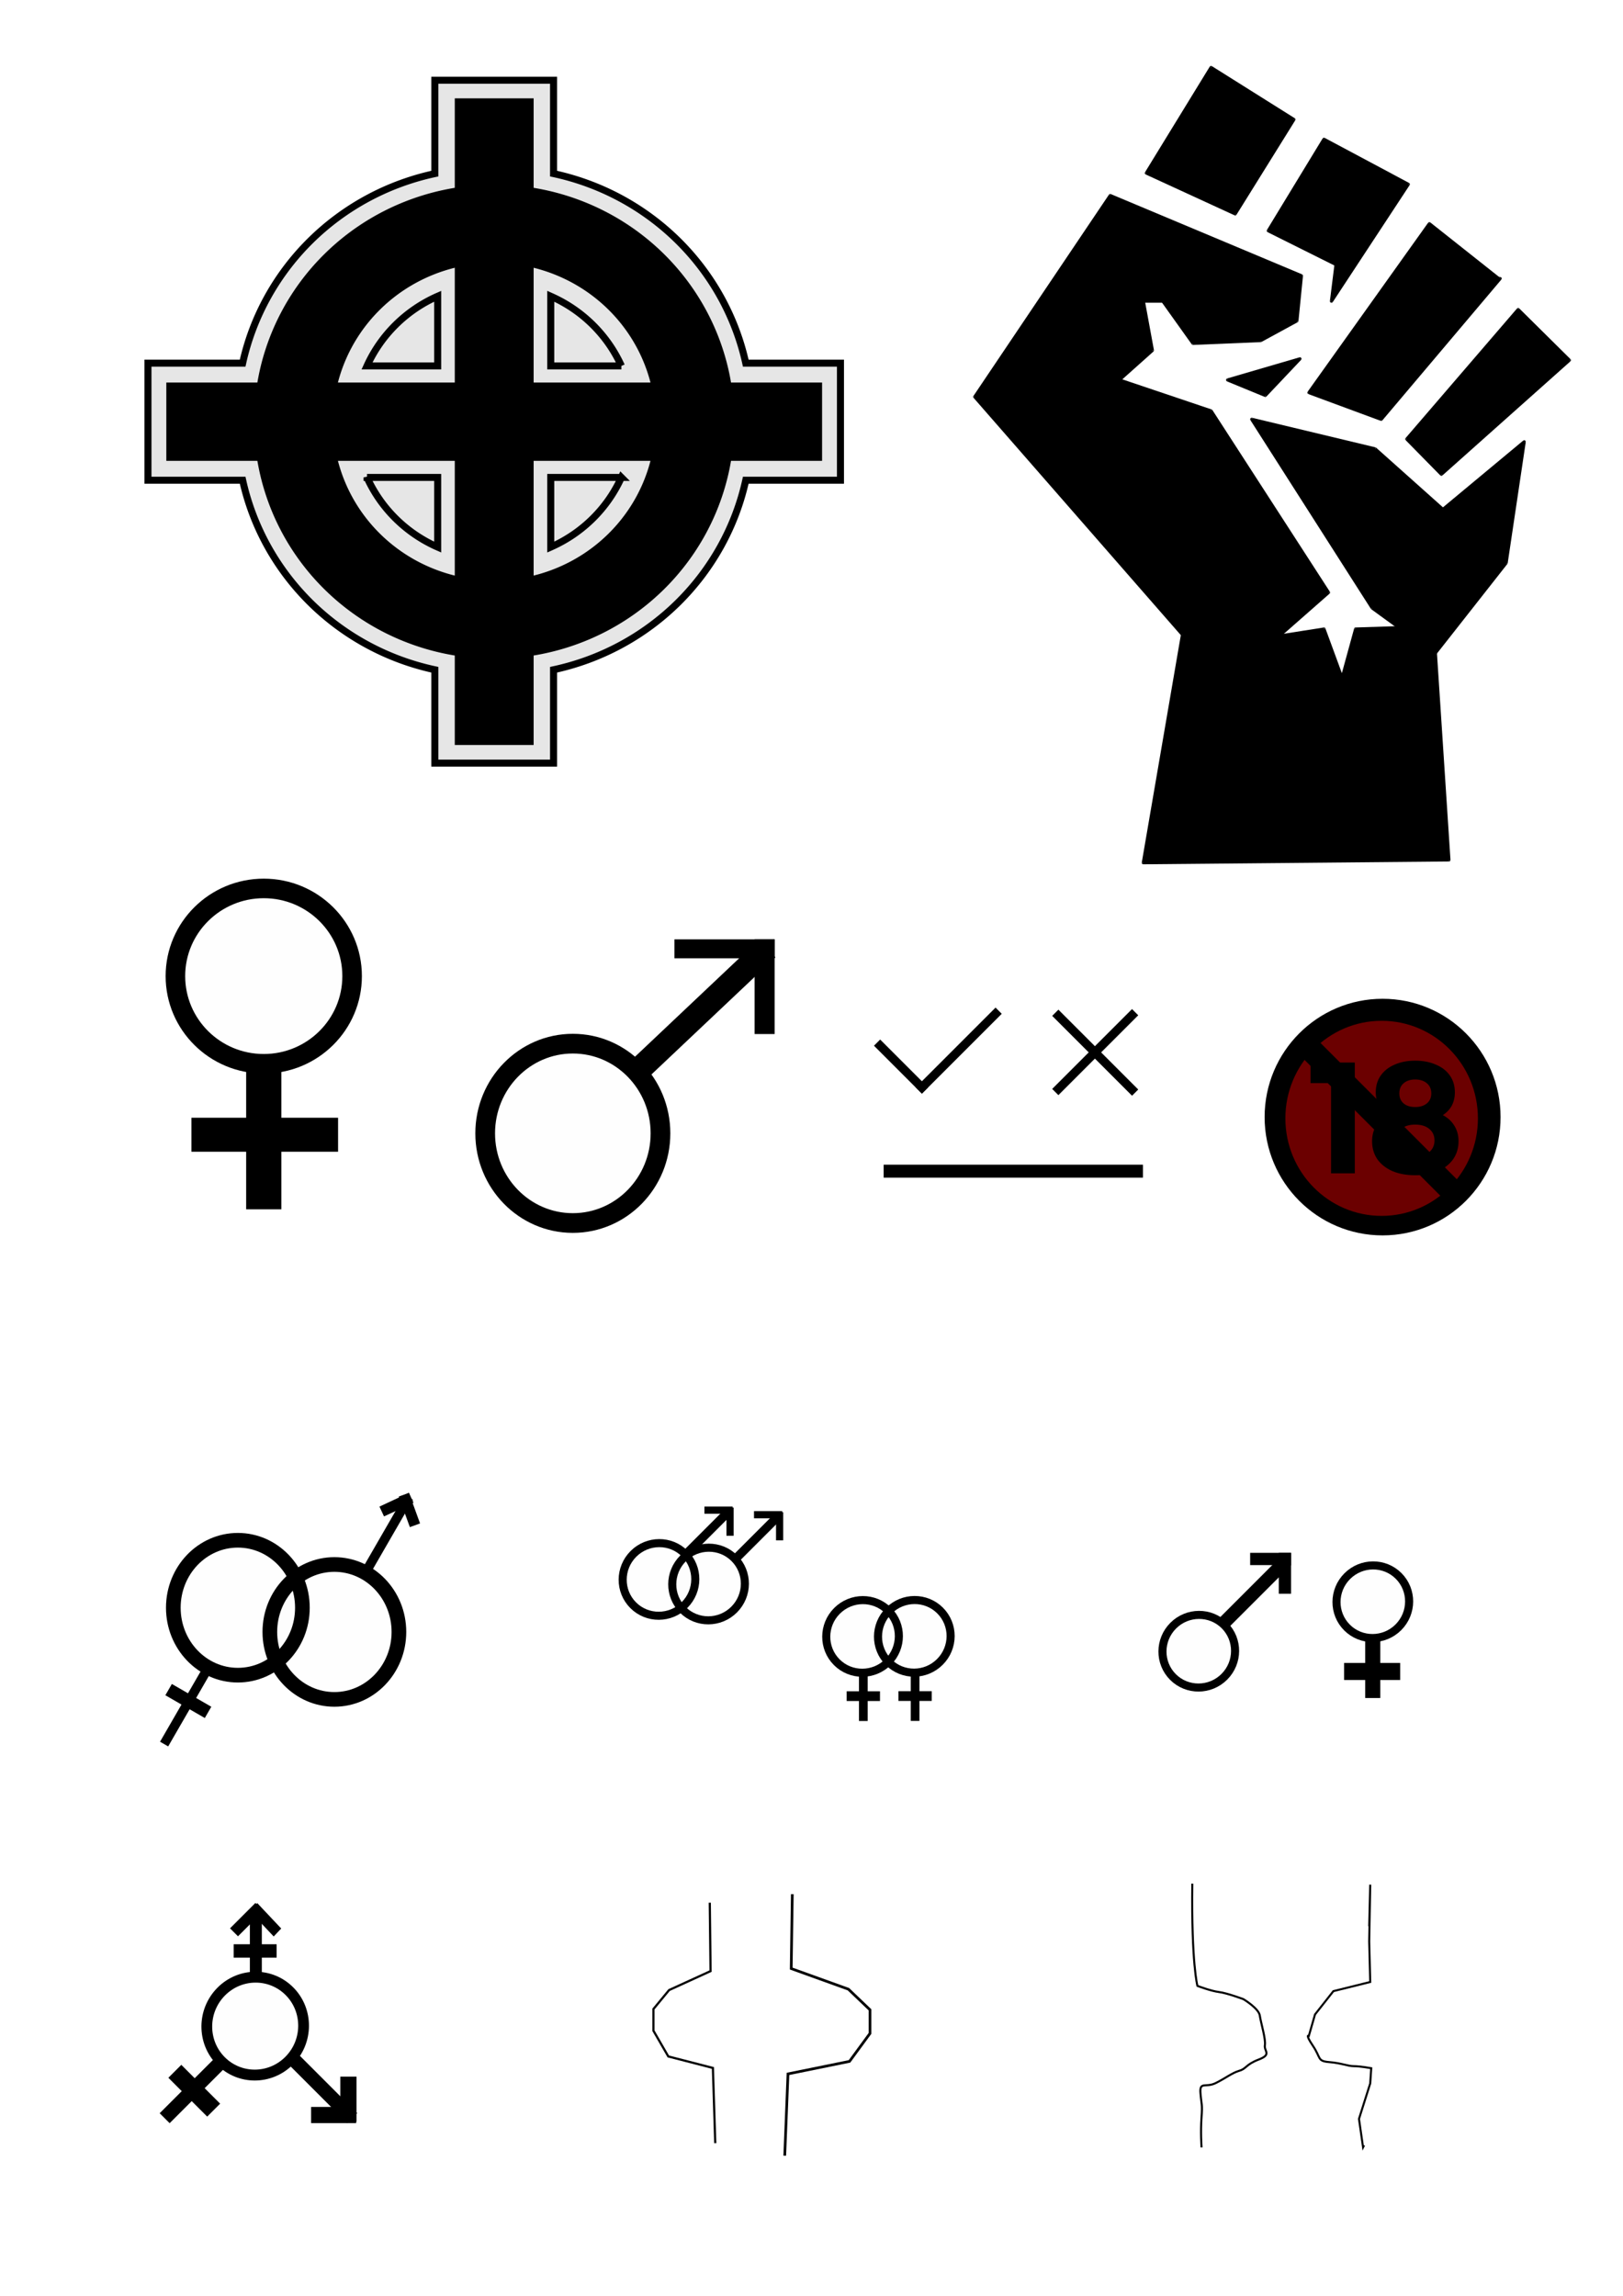 <?xml version="1.0" encoding="UTF-8" standalone="no"?>
<svg
   xmlns:dc="http://purl.org/dc/elements/1.1/"
   xmlns:cc="http://creativecommons.org/ns#"
   xmlns:rdf="http://www.w3.org/1999/02/22-rdf-syntax-ns#"
   xmlns:svg="http://www.w3.org/2000/svg"
   xmlns="http://www.w3.org/2000/svg"
   xmlns:sodipodi="http://sodipodi.sourceforge.net/DTD/sodipodi-0.dtd"
   xmlns:inkscape="http://www.inkscape.org/namespaces/inkscape"
   width="210mm"
   height="297mm"
   viewBox="0 0 210 297"
   version="1.1"
   id="svg15873"
   inkscape:version="1.0.2-2 (e86c870879, 2021-01-15)"
   sodipodi:docname="icon.svg">
  <defs
     id="defs15867" />
  <sodipodi:namedview
     id="base"
     pagecolor="#ffffff"
     bordercolor="#666666"
     borderopacity="1.0"
     inkscape:pageopacity="0.0"
     inkscape:pageshadow="2"
     inkscape:zoom="0.35"
     inkscape:cx="400"
     inkscape:cy="560"
     inkscape:document-units="mm"
     inkscape:current-layer="layer1"
     inkscape:document-rotation="0"
     showgrid="false"
     inkscape:window-width="1264"
     inkscape:window-height="967"
     inkscape:window-x="0"
     inkscape:window-y="0"
     inkscape:window-maximized="0" />
  <g
     inkscape:label="Layer 1"
     inkscape:groupmode="layer"
     id="layer1">
    <g
       fill="#ffffff"
       stroke="#000000"
       stroke-width="5"
       id="g5892"
       transform="matrix(0.143,0,0,0.142,113.693,51.858)"
       style="fill:#e6e6e6">
      <path
         d="m -401.595,-207.03 v -85.065 h 107.418 v 85.065 a 227.623,225.993 0 0 1 173.914,172.669 h 85.678 V 72.287 H -120.263 A 227.623,225.993 0 0 1 -294.177,244.956 v 85.065 H -401.595 V 244.956 A 227.623,225.993 0 0 1 -575.509,72.287 h -85.678 V -34.361 h 85.678 a 227.623,225.993 0 0 1 173.914,-172.669 z"
         id="path5886"
         style="fill:#e6e6e6;stroke-width:6.371" />
      <path
         stroke-width="71.355"
         d="m -346.607,-161.324 a 181.587,180.287 0 1 1 -2.558,0 m 1.279,-114.266 V 313.516 M -644.563,18.963 h 593.354"
         id="path5888"
         style="fill:#e6e6e6" />
      <path
         d="m -462.976,-31.822 a 126.599,125.693 0 0 1 63.939,-63.481 v 63.481 z m 230.18,0 a 126.599,125.693 0 0 0 -63.939,-63.481 v 63.481 z m 0,101.57 a 126.599,125.693 0 0 1 -63.939,63.481 V 69.748 Z m -230.18,0 a 126.599,125.693 0 0 0 63.939,63.481 V 69.748 Z"
         id="path5890"
         style="fill:#e6e6e6;stroke-width:6.371" />
    </g>
    <g
       id="g3982-6"
       style="visibility:visible;fill:#000000;fill-opacity:1;stroke:none;stroke-width:204.737;stroke-opacity:1"
       transform="matrix(0.004,0,0,0.004,122.144,7.026)">
      <desc
         id="desc3704-4">Group</desc>
      <g
         id="g3734-9"
         style="fill:#000000;fill-opacity:1;stroke:none;stroke-width:204.737;stroke-opacity:1">
        <desc
           id="desc3706-5">Drawing</desc>
        <g
           id="g3732-4"
           style="fill:#000000;fill-opacity:1;stroke:none;stroke-width:204.737;stroke-opacity:1">
          <g
             style="fill:#000000;fill-opacity:1;stroke:none;stroke-width:204.737;stroke-opacity:1"
             id="g3710-8">
            <path
               d="M 8639,426 6546,3840 9419,5161 11318,2109 Z"
               id="path3708-3"
               style="fill:#000000;fill-opacity:1;stroke:none;stroke-width:204.737;stroke-opacity:1" />
          </g>
          <g
             style="fill:#000000;fill-opacity:1;stroke:none;stroke-width:204.737;stroke-opacity:1"
             id="g3728-9">
            <path
               d="m 8682,453 -2093,3414 -43,-27 -43,-27 2093,-3414 43,27 z"
               id="path3712-2"
               style="fill:#000000;fill-opacity:1;stroke:none;stroke-width:204.737;stroke-opacity:1" />
            <path
               d="m 6546,3840 -21,46 -8,-4 -7,-6 -6,-7 -4,-7 -3,-9 -2,-8 v -9 l 2,-9 3,-8 3,-6 z"
               id="path3714-4"
               style="fill:#000000;fill-opacity:1;stroke:none;stroke-width:204.737;stroke-opacity:1" />
            <path
               d="m 6567,3794 2873,1321 -21,46 -21,46 -2873,-1321 21,-46 z"
               id="path3716-1"
               style="fill:#000000;fill-opacity:1;stroke:none;stroke-width:204.737;stroke-opacity:1" />
            <path
               d="m 9419,5161 43,27 -5,7 -7,6 -7,5 -8,3 -9,2 -9,1 -9,-1 -8,-3 -2,-1 z"
               id="path3718-2"
               style="fill:#000000;fill-opacity:1;stroke:none;stroke-width:204.737;stroke-opacity:1" />
            <path
               d="m 9376,5134 1899,-3052 43,27 43,27 -1899,3052 -43,-27 z"
               id="path3720-7"
               style="fill:#000000;fill-opacity:1;stroke:none;stroke-width:204.737;stroke-opacity:1" />
            <path
               d="m 11318,2109 27,-43 7,5 6,7 5,7 4,8 2,9 v 9 l -1,9 -3,8 -4,8 z"
               id="path3722-6"
               style="fill:#000000;fill-opacity:1;stroke:none;stroke-width:204.737;stroke-opacity:1" />
            <path
               d="M 11291,2152 8612,469 l 27,-43 27,-43 2679,1683 -27,43 z"
               id="path3724-7"
               style="fill:#000000;fill-opacity:1;stroke:none;stroke-width:204.737;stroke-opacity:1" />
            <path
               d="m 8639,426 -43,-27 5,-7 6,-6 8,-5 8,-3 8,-2 9,-1 9,1 9,3 8,4 v 0 z"
               id="path3726-0"
               style="fill:#000000;fill-opacity:1;stroke:none;stroke-width:204.737;stroke-opacity:1" />
          </g>
          <g
             id="g3730-4"
             style="fill:#000000;fill-opacity:1;stroke:none;stroke-width:204.737;stroke-opacity:1" />
        </g>
      </g>
      <g
         id="g3768-4"
         style="fill:#000000;fill-opacity:1;stroke:none;stroke-width:204.737;stroke-opacity:1">
        <desc
           id="desc3736-7">Drawing</desc>
        <g
           id="g3766-9"
           style="fill:#000000;fill-opacity:1;stroke:none;stroke-width:204.737;stroke-opacity:1">
          <g
             style="fill:#000000;fill-opacity:1;stroke:none;stroke-width:204.737;stroke-opacity:1"
             id="g3740-8">
            <path
               d="m 12291,2748 -1800,2958 2191,1093 -148,1184 2484,-3779 z"
               id="path3738-4"
               style="fill:#000000;fill-opacity:1;stroke:none;stroke-width:204.737;stroke-opacity:1" />
          </g>
          <g
             style="fill:#000000;fill-opacity:1;stroke:none;stroke-width:204.737;stroke-opacity:1"
             id="g3762-5">
            <path
               d="m 12335,2775 -1800,2958 -44,-27 -44,-27 1800,-2958 44,27 z"
               id="path3742-9"
               style="fill:#000000;fill-opacity:1;stroke:none;stroke-width:204.737;stroke-opacity:1" />
            <path
               d="m 10491,5706 -23,46 -7,-5 -7,-6 -6,-7 -4,-8 -3,-8 -1,-9 v -9 l 2,-8 3,-9 2,-4 z"
               id="path3744-8"
               style="fill:#000000;fill-opacity:1;stroke:none;stroke-width:204.737;stroke-opacity:1" />
            <path
               d="m 10514,5660 2191,1093 -23,46 -23,46 -2191,-1093 23,-46 z"
               id="path3746-9"
               style="fill:#000000;fill-opacity:1;stroke:none;stroke-width:204.737;stroke-opacity:1" />
            <path
               d="m 12682,6799 23,-46 7,5 7,6 6,7 4,8 3,8 1,9 v 9 0 z"
               id="path3748-5"
               style="fill:#000000;fill-opacity:1;stroke:none;stroke-width:204.737;stroke-opacity:1" />
            <path
               d="m 12733,6805 -148,1184 -51,-6 -51,-6 148,-1184 51,6 z"
               id="path3750-2"
               style="fill:#000000;fill-opacity:1;stroke:none;stroke-width:204.737;stroke-opacity:1" />
            <path
               d="m 12534,7983 43,28 -6,7 -7,6 -7,5 -8,3 -9,2 h -9 l -9,-1 -8,-3 -8,-4 -7,-6 -6,-7 -5,-7 -3,-8 -2,-9 v -9 -3 z"
               id="path3752-7"
               style="fill:#000000;fill-opacity:1;stroke:none;stroke-width:204.737;stroke-opacity:1" />
            <path
               d="m 12491,7955 2484,-3779 43,28 43,28 -2484,3779 -43,-28 z"
               id="path3754-7"
               style="fill:#000000;fill-opacity:1;stroke:none;stroke-width:204.737;stroke-opacity:1" />
            <path
               d="m 15018,4204 24,-45 7,5 7,6 5,7 4,8 3,8 1,9 -1,9 -2,9 -3,8 -2,4 z"
               id="path3756-6"
               style="fill:#000000;fill-opacity:1;stroke:none;stroke-width:204.737;stroke-opacity:1" />
            <path
               d="m 14994,4249 -2727,-1456 24,-45 24,-45 2727,1456 -24,45 z"
               id="path3758-2"
               style="fill:#000000;fill-opacity:1;stroke:none;stroke-width:204.737;stroke-opacity:1" />
            <path
               d="m 12291,2748 -44,-27 6,-7 6,-6 8,-5 8,-3 8,-2 9,-1 9,1 9,2 5,3 z"
               id="path3760-6"
               style="fill:#000000;fill-opacity:1;stroke:none;stroke-width:204.737;stroke-opacity:1" />
          </g>
          <g
             id="g3764-0"
             style="fill:#000000;fill-opacity:1;stroke:none;stroke-width:204.737;stroke-opacity:1" />
        </g>
      </g>
      <g
         id="g3802-6"
         style="fill:#000000;fill-opacity:1;stroke:none;stroke-width:204.737;stroke-opacity:1">
        <desc
           id="desc3770-2">Drawing</desc>
        <g
           id="g3800-2"
           style="fill:#000000;fill-opacity:1;stroke:none;stroke-width:204.737;stroke-opacity:1">
          <g
             style="fill:#000000;fill-opacity:1;stroke:none;stroke-width:204.737;stroke-opacity:1"
             id="g3774-6">
            <path
               d="m 15701,5479 -3896,5462 2337,864 3847,-4552 h -49 z"
               id="path3772-0"
               style="fill:#000000;fill-opacity:1;stroke:none;stroke-width:204.737;stroke-opacity:1" />
          </g>
          <g
             style="fill:#000000;fill-opacity:1;stroke:none;stroke-width:204.737;stroke-opacity:1"
             id="g3796-1">
            <path
               d="m 15743,5509 -3896,5462 -42,-30 -42,-30 3896,-5462 42,30 z"
               id="path3776-6"
               style="fill:#000000;fill-opacity:1;stroke:none;stroke-width:204.737;stroke-opacity:1" />
            <path
               d="m 11805,10941 -18,48 -8,-4 -7,-5 -6,-6 -5,-8 -4,-8 -2,-8 -1,-9 1,-9 2,-9 4,-8 2,-4 z"
               id="path3778-3"
               style="fill:#000000;fill-opacity:1;stroke:none;stroke-width:204.737;stroke-opacity:1" />
            <path
               d="m 11823,10893 2337,864 -18,48 -18,48 -2337,-864 18,-48 z"
               id="path3780-9"
               style="fill:#000000;fill-opacity:1;stroke:none;stroke-width:204.737;stroke-opacity:1" />
            <path
               d="m 14142,11805 39,33 -6,6 -8,5 -8,4 -8,2 -9,1 -9,-1 -9,-2 v 0 z"
               id="path3782-3"
               style="fill:#000000;fill-opacity:1;stroke:none;stroke-width:204.737;stroke-opacity:1" />
            <path
               d="m 14103,11772 3847,-4552 39,33 39,33 -3847,4552 -39,-33 z"
               id="path3784-8"
               style="fill:#000000;fill-opacity:1;stroke:none;stroke-width:204.737;stroke-opacity:1" />
            <path
               d="m 17989,7253 v -51 l 9,1 8,2 8,4 8,5 6,6 5,7 4,9 2,8 1,9 -1,9 -2,8 -4,8 -5,8 v 0 z"
               id="path3786-6"
               style="fill:#000000;fill-opacity:1;stroke:none;stroke-width:204.737;stroke-opacity:1" />
            <path
               d="m 17989,7304 h -49 v -51 -51 h 49 v 51 z"
               id="path3788-1"
               style="fill:#000000;fill-opacity:1;stroke:none;stroke-width:204.737;stroke-opacity:1" />
            <path
               d="m 17940,7253 v 51 l -9,-1 -8,-2 -8,-4 -7,-4 z"
               id="path3790-7"
               style="fill:#000000;fill-opacity:1;stroke:none;stroke-width:204.737;stroke-opacity:1" />
            <path
               d="m 17908,7293 -2239,-1774 32,-40 32,-40 2239,1774 -32,40 z"
               id="path3792-5"
               style="fill:#000000;fill-opacity:1;stroke:none;stroke-width:204.737;stroke-opacity:1" />
            <path
               d="m 15701,5479 -42,-30 6,-6 7,-6 8,-4 8,-3 9,-2 h 9 l 9,2 8,3 8,4 2,2 z"
               id="path3794-3"
               style="fill:#000000;fill-opacity:1;stroke:none;stroke-width:204.737;stroke-opacity:1" />
          </g>
          <g
             id="g3798-0"
             style="fill:#000000;fill-opacity:1;stroke:none;stroke-width:204.737;stroke-opacity:1" />
        </g>
      </g>
      <g
         id="g3832-8"
         style="fill:#000000;fill-opacity:1;stroke:none;stroke-width:204.737;stroke-opacity:1">
        <desc
           id="desc3804-0">Drawing</desc>
        <g
           id="g3830-9"
           style="fill:#000000;fill-opacity:1;stroke:none;stroke-width:204.737;stroke-opacity:1">
          <g
             style="fill:#000000;fill-opacity:1;stroke:none;stroke-width:204.737;stroke-opacity:1"
             id="g3808-9">
            <path
               d="m 18573,8255 -3603,4189 1119,1138 4139,-3689 z"
               id="path3806-8"
               style="fill:#000000;fill-opacity:1;stroke:none;stroke-width:204.737;stroke-opacity:1" />
          </g>
          <g
             style="fill:#000000;fill-opacity:1;stroke:none;stroke-width:204.737;stroke-opacity:1"
             id="g3826-5">
            <path
               d="m 18612,8288 -3603,4189 -39,-33 -39,-33 3603,-4189 39,33 z"
               id="path3810-2"
               style="fill:#000000;fill-opacity:1;stroke:none;stroke-width:204.737;stroke-opacity:1" />
            <path
               d="m 14970,12444 -36,36 -6,-7 -4,-8 -3,-8 -2,-9 v -9 l 2,-9 3,-8 4,-8 3,-3 z"
               id="path3812-1"
               style="fill:#000000;fill-opacity:1;stroke:none;stroke-width:204.737;stroke-opacity:1" />
            <path
               d="m 15006,12408 1119,1138 -36,36 -36,36 -1119,-1138 36,-36 z"
               id="path3814-2"
               style="fill:#000000;fill-opacity:1;stroke:none;stroke-width:204.737;stroke-opacity:1" />
            <path
               d="m 16089,13582 34,38 -7,5 -8,4 -9,3 -8,1 -9,-1 -9,-2 -8,-3 -8,-5 -4,-4 z"
               id="path3816-4"
               style="fill:#000000;fill-opacity:1;stroke:none;stroke-width:204.737;stroke-opacity:1" />
            <path
               d="m 16055,13544 4139,-3689 34,38 34,38 -4139,3689 -34,-38 z"
               id="path3818-9"
               style="fill:#000000;fill-opacity:1;stroke:none;stroke-width:204.737;stroke-opacity:1" />
            <path
               d="m 20228,9893 36,-36 6,7 4,7 3,9 2,8 v 9 l -2,9 -3,8 -4,8 -6,7 -2,2 z"
               id="path3820-2"
               style="fill:#000000;fill-opacity:1;stroke:none;stroke-width:204.737;stroke-opacity:1" />
            <path
               d="m 20192,9929 -1655,-1638 36,-36 36,-36 1655,1638 -36,36 z"
               id="path3822-7"
               style="fill:#000000;fill-opacity:1;stroke:none;stroke-width:204.737;stroke-opacity:1" />
            <path
               d="m 18573,8255 -39,-33 7,-6 7,-5 8,-4 9,-2 9,-1 8,1 9,2 8,4 7,5 3,3 z"
               id="path3824-7"
               style="fill:#000000;fill-opacity:1;stroke:none;stroke-width:204.737;stroke-opacity:1" />
          </g>
          <g
             id="g3828-3"
             style="fill:#000000;fill-opacity:1;stroke:none;stroke-width:204.737;stroke-opacity:1" />
        </g>
      </g>
      <g
         id="g3954-1"
         style="fill:#000000;fill-opacity:1;stroke:none;stroke-width:204.737;stroke-opacity:1">
        <desc
           id="desc3834-0">Drawing</desc>
        <g
           id="g3952-7"
           style="fill:#000000;fill-opacity:1;stroke:none;stroke-width:204.737;stroke-opacity:1">
          <g
             style="fill:#000000;fill-opacity:1;stroke:none;stroke-width:204.737;stroke-opacity:1"
             id="g3838-0">
            <path
               d="m 5377,4568 -4382,6509 6720,7693 -1267,7375 9884,-91 -438,-6692 2290,-2913 584,-3916 -2629,2186 -2192,-1957 -3992,-957 3896,6101 876,637 -1412,45 -438,1594 -586,-1594 -1460,229 1606,-1411 L 8639,11533 5669,10532 6741,9575 6448,7983 h 633 l 974,1365 2191,-91 1169,-637 146,-1458 z"
               id="path3836-0"
               style="fill:#000000;fill-opacity:1;stroke:none;stroke-width:204.737;stroke-opacity:1" />
          </g>
          <g
             style="fill:#000000;fill-opacity:1;stroke:none;stroke-width:204.737;stroke-opacity:1"
             id="g3948-7">
            <path
               d="m 5419,4596 -4382,6509 -42,-28 -42,-28 4382,-6509 42,28 z"
               id="path3840-0"
               style="fill:#000000;fill-opacity:1;stroke:none;stroke-width:204.737;stroke-opacity:1" />
            <path
               d="m 995,11077 -38,34 -6,-8 -4,-8 -2,-8 -1,-9 1,-9 2,-8 3,-9 3,-3 z"
               id="path3842-2"
               style="fill:#000000;fill-opacity:1;stroke:none;stroke-width:204.737;stroke-opacity:1" />
            <path
               d="m 1033,11043 6720,7693 -38,34 -38,34 -6720,-7693 38,-34 z"
               id="path3844-5"
               style="fill:#000000;fill-opacity:1;stroke:none;stroke-width:204.737;stroke-opacity:1" />
            <path
               d="m 7715,18770 38,-34 6,8 4,8 2,8 1,9 -1,9 v 1 z"
               id="path3846-5"
               style="fill:#000000;fill-opacity:1;stroke:none;stroke-width:204.737;stroke-opacity:1" />
            <path
               d="m 7765,18779 -1267,7375 -50,-9 -50,-9 1267,-7375 50,9 z"
               id="path3848-0"
               style="fill:#000000;fill-opacity:1;stroke:none;stroke-width:204.737;stroke-opacity:1" />
            <path
               d="m 6448,26145 v 51 l -8,-1 -9,-2 -8,-4 -7,-5 -7,-6 -5,-7 -4,-8 -2,-9 -1,-9 1,-8 v -1 z"
               id="path3850-5"
               style="fill:#000000;fill-opacity:1;stroke:none;stroke-width:204.737;stroke-opacity:1" />
            <path
               d="m 6448,26094 9884,-91 v 51 51 l -9884,91 v -51 z"
               id="path3852-9"
               style="fill:#000000;fill-opacity:1;stroke:none;stroke-width:204.737;stroke-opacity:1" />
            <path
               d="m 16332,26054 51,-3 v 9 l -2,8 -3,9 -5,7 -6,7 -7,5 -7,5 -9,3 -9,1 h -3 z"
               id="path3854-9"
               style="fill:#000000;fill-opacity:1;stroke:none;stroke-width:204.737;stroke-opacity:1" />
            <path
               d="m 16281,26057 -438,-6692 51,-3 51,-3 438,6692 -51,3 z"
               id="path3856-6"
               style="fill:#000000;fill-opacity:1;stroke:none;stroke-width:204.737;stroke-opacity:1" />
            <path
               d="m 15894,19362 -51,3 v -9 l 2,-8 3,-9 5,-7 1,-2 z"
               id="path3858-0"
               style="fill:#000000;fill-opacity:1;stroke:none;stroke-width:204.737;stroke-opacity:1" />
            <path
               d="m 15854,19330 2290,-2913 40,32 40,32 -2290,2913 -40,-32 z"
               id="path3860-2"
               style="fill:#000000;fill-opacity:1;stroke:none;stroke-width:204.737;stroke-opacity:1" />
            <path
               d="m 18184,16449 50,8 -2,8 -3,8 -5,8 z"
               id="path3862-4"
               style="fill:#000000;fill-opacity:1;stroke:none;stroke-width:204.737;stroke-opacity:1" />
            <path
               d="m 18134,16441 584,-3916 50,8 50,8 -584,3916 -50,-8 z"
               id="path3864-0"
               style="fill:#000000;fill-opacity:1;stroke:none;stroke-width:204.737;stroke-opacity:1" />
            <path
               d="m 18768,12533 -33,-39 8,-5 8,-4 8,-2 9,-1 9,1 9,2 8,4 7,5 6,6 5,8 4,8 2,8 1,9 -1,8 z"
               id="path3866-8"
               style="fill:#000000;fill-opacity:1;stroke:none;stroke-width:204.737;stroke-opacity:1" />
            <path
               d="m 18801,12572 -2629,2186 -33,-39 -33,-39 2629,-2186 33,39 z"
               id="path3868-7"
               style="fill:#000000;fill-opacity:1;stroke:none;stroke-width:204.737;stroke-opacity:1" />
            <path
               d="m 16139,14719 33,39 -8,5 -8,4 -8,2 -9,1 -9,-1 -9,-2 -8,-4 -7,-5 -1,-1 z"
               id="path3870-5"
               style="fill:#000000;fill-opacity:1;stroke:none;stroke-width:204.737;stroke-opacity:1" />
            <path
               d="m 16105,14757 -2192,-1957 34,-38 34,-38 2192,1957 -34,38 z"
               id="path3872-2"
               style="fill:#000000;fill-opacity:1;stroke:none;stroke-width:204.737;stroke-opacity:1" />
            <path
               d="m 13947,12762 12,-50 8,3 8,4 6,5 z"
               id="path3874-1"
               style="fill:#000000;fill-opacity:1;stroke:none;stroke-width:204.737;stroke-opacity:1" />
            <path
               d="m 13935,12812 -3992,-957 12,-50 12,-50 3992,957 -12,50 z"
               id="path3876-6"
               style="fill:#000000;fill-opacity:1;stroke:none;stroke-width:204.737;stroke-opacity:1" />
            <path
               d="m 9955,11805 -43,27 -4,-7 -3,-9 -1,-9 v -9 l 2,-8 4,-9 5,-7 6,-7 7,-5 7,-4 9,-3 9,-1 h 9 l 5,1 z"
               id="path3878-5"
               style="fill:#000000;fill-opacity:1;stroke:none;stroke-width:204.737;stroke-opacity:1" />
            <path
               d="m 9998,11778 3896,6101 -43,27 -43,27 -3896,-6101 43,-27 z"
               id="path3880-7"
               style="fill:#000000;fill-opacity:1;stroke:none;stroke-width:204.737;stroke-opacity:1" />
            <path
               d="m 13851,17906 -30,41 -7,-6 -5,-6 -1,-2 z"
               id="path3882-7"
               style="fill:#000000;fill-opacity:1;stroke:none;stroke-width:204.737;stroke-opacity:1" />
            <path
               d="m 13881,17865 876,637 -30,41 -30,41 -876,-637 30,-41 z"
               id="path3884-4"
               style="fill:#000000;fill-opacity:1;stroke:none;stroke-width:204.737;stroke-opacity:1" />
            <path
               d="m 14727,18543 30,-41 7,6 5,6 5,8 2,9 2,8 v 9 l -2,9 -3,8 -5,8 -6,7 -6,5 -8,5 -9,2 -8,2 h -2 z"
               id="path3886-5"
               style="fill:#000000;fill-opacity:1;stroke:none;stroke-width:204.737;stroke-opacity:1" />
            <path
               d="m 14729,18594 -1412,45 -2,-51 -2,-51 1412,-45 2,51 z"
               id="path3888-5"
               style="fill:#000000;fill-opacity:1;stroke:none;stroke-width:204.737;stroke-opacity:1" />
            <path
               d="m 13315,18588 -49,-14 3,-8 4,-8 6,-6 7,-6 8,-4 8,-3 9,-2 h 2 z"
               id="path3890-7"
               style="fill:#000000;fill-opacity:1;stroke:none;stroke-width:204.737;stroke-opacity:1" />
            <path
               d="m 13364,18602 -438,1594 -49,-14 -49,-14 438,-1594 49,14 z"
               id="path3892-0"
               style="fill:#000000;fill-opacity:1;stroke:none;stroke-width:204.737;stroke-opacity:1" />
            <path
               d="m 12877,20182 49,14 -3,8 -4,8 -6,6 -7,6 -8,4 -8,3 -9,2 h -9 l -9,-2 -8,-3 -8,-4 -6,-6 -6,-7 -4,-8 -2,-3 z"
               id="path3894-2"
               style="fill:#000000;fill-opacity:1;stroke:none;stroke-width:204.737;stroke-opacity:1" />
            <path
               d="m 12829,20200 -586,-1594 48,-18 48,-18 586,1594 -48,18 z"
               id="path3896-7"
               style="fill:#000000;fill-opacity:1;stroke:none;stroke-width:204.737;stroke-opacity:1" />
            <path
               d="m 12291,18588 -8,-50 9,-1 9,1 8,2 8,4 8,6 6,6 5,7 3,7 z"
               id="path3898-8"
               style="fill:#000000;fill-opacity:1;stroke:none;stroke-width:204.737;stroke-opacity:1" />
            <path
               d="m 12299,18638 -1460,229 -8,-50 -8,-50 1460,-229 8,50 z"
               id="path3900-7"
               style="fill:#000000;fill-opacity:1;stroke:none;stroke-width:204.737;stroke-opacity:1" />
            <path
               d="m 10831,18817 8,50 -9,1 -9,-1 -8,-2 -8,-4 -8,-6 -6,-6 -5,-7 -3,-8 -2,-9 -1,-9 1,-9 2,-8 4,-8 6,-8 4,-4 z"
               id="path3902-9"
               style="fill:#000000;fill-opacity:1;stroke:none;stroke-width:204.737;stroke-opacity:1" />
            <path
               d="m 10797,18779 1606,-1411 34,38 34,38 -1606,1411 -34,-38 z"
               id="path3904-6"
               style="fill:#000000;fill-opacity:1;stroke:none;stroke-width:204.737;stroke-opacity:1" />
            <path
               d="m 12437,17406 43,-28 4,8 3,9 1,8 v 9 l -2,9 -4,8 -4,8 -6,6 -1,1 z"
               id="path3906-1"
               style="fill:#000000;fill-opacity:1;stroke:none;stroke-width:204.737;stroke-opacity:1" />
            <path
               d="m 12394,17434 -3798,-5873 43,-28 43,-28 3798,5873 -43,28 z"
               id="path3908-5"
               style="fill:#000000;fill-opacity:1;stroke:none;stroke-width:204.737;stroke-opacity:1" />
            <path
               d="m 8639,11533 16,-48 8,3 8,5 6,6 5,6 z"
               id="path3910-0"
               style="fill:#000000;fill-opacity:1;stroke:none;stroke-width:204.737;stroke-opacity:1" />
            <path
               d="m 8623,11581 -2970,-1001 16,-48 16,-48 2970,1001 -16,48 z"
               id="path3912-7"
               style="fill:#000000;fill-opacity:1;stroke:none;stroke-width:204.737;stroke-opacity:1" />
            <path
               d="m 5669,10532 -16,48 -8,-3 -8,-5 -6,-6 -6,-7 -3,-8 -3,-9 -1,-9 1,-9 2,-8 3,-8 5,-8 6,-6 z"
               id="path3914-1"
               style="fill:#000000;fill-opacity:1;stroke:none;stroke-width:204.737;stroke-opacity:1" />
            <path
               d="m 5635,10494 1072,-957 34,38 34,38 -1072,957 -34,-38 z"
               id="path3916-1"
               style="fill:#000000;fill-opacity:1;stroke:none;stroke-width:204.737;stroke-opacity:1" />
            <path
               d="m 6741,9575 50,-9 1,9 -1,8 -2,9 -4,8 -5,7 -5,6 z"
               id="path3918-5"
               style="fill:#000000;fill-opacity:1;stroke:none;stroke-width:204.737;stroke-opacity:1" />
            <path
               d="m 6691,9584 -293,-1592 50,-9 50,-9 293,1592 -50,9 z"
               id="path3920-2"
               style="fill:#000000;fill-opacity:1;stroke:none;stroke-width:204.737;stroke-opacity:1" />
            <path
               d="m 6448,7983 -50,9 -1,-9 1,-8 2,-9 4,-8 5,-7 6,-7 7,-5 8,-4 9,-2 9,-1 v 0 z"
               id="path3922-9"
               style="fill:#000000;fill-opacity:1;stroke:none;stroke-width:204.737;stroke-opacity:1" />
            <path
               d="m 6448,7932 h 633 v 51 51 h -633 v -51 z"
               id="path3924-2"
               style="fill:#000000;fill-opacity:1;stroke:none;stroke-width:204.737;stroke-opacity:1" />
            <path
               d="m 7081,7983 v -51 l 9,1 8,2 8,4 8,5 6,6 3,3 z"
               id="path3926-7"
               style="fill:#000000;fill-opacity:1;stroke:none;stroke-width:204.737;stroke-opacity:1" />
            <path
               d="m 7123,7953 974,1365 -42,30 -42,30 -974,-1365 42,-30 z"
               id="path3928-1"
               style="fill:#000000;fill-opacity:1;stroke:none;stroke-width:204.737;stroke-opacity:1" />
            <path
               d="m 8055,9348 2,51 h -9 l -8,-2 -9,-4 -7,-5 -7,-6 -4,-4 z"
               id="path3930-0"
               style="fill:#000000;fill-opacity:1;stroke:none;stroke-width:204.737;stroke-opacity:1" />
            <path
               d="m 8053,9297 2191,-91 2,51 2,51 -2191,91 -2,-51 z"
               id="path3932-7"
               style="fill:#000000;fill-opacity:1;stroke:none;stroke-width:204.737;stroke-opacity:1" />
            <path
               d="m 10246,9257 24,45 -8,3 -8,2 -6,1 z"
               id="path3934-0"
               style="fill:#000000;fill-opacity:1;stroke:none;stroke-width:204.737;stroke-opacity:1" />
            <path
               d="m 10222,9212 1169,-637 24,45 24,45 -1169,637 -24,-45 z"
               id="path3936-7"
               style="fill:#000000;fill-opacity:1;stroke:none;stroke-width:204.737;stroke-opacity:1" />
            <path
               d="m 11415,8620 51,5 -2,9 -3,8 -5,8 -5,7 -7,5 -5,3 z"
               id="path3938-0"
               style="fill:#000000;fill-opacity:1;stroke:none;stroke-width:204.737;stroke-opacity:1" />
            <path
               d="m 11364,8615 146,-1458 51,5 51,5 -146,1458 -51,-5 z"
               id="path3940-9"
               style="fill:#000000;fill-opacity:1;stroke:none;stroke-width:204.737;stroke-opacity:1" />
            <path
               d="m 11561,7162 20,-47 8,4 7,6 6,6 4,8 4,8 2,9 v 8 3 z"
               id="path3942-7"
               style="fill:#000000;fill-opacity:1;stroke:none;stroke-width:204.737;stroke-opacity:1" />
            <path
               d="m 11541,7209 -6184,-2594 20,-47 20,-47 6184,2594 -20,47 z"
               id="path3944-4"
               style="fill:#000000;fill-opacity:1;stroke:none;stroke-width:204.737;stroke-opacity:1" />
            <path
               d="m 5377,4568 -42,-28 5,-7 7,-6 8,-5 8,-3 9,-2 h 9 l 8,2 8,2 z"
               id="path3946-3"
               style="fill:#000000;fill-opacity:1;stroke:none;stroke-width:204.737;stroke-opacity:1" />
          </g>
          <g
             id="g3950-6"
             style="fill:#000000;fill-opacity:1;stroke:none;stroke-width:204.737;stroke-opacity:1" />
        </g>
      </g>
      <g
         id="g3980-5"
         style="fill:#000000;fill-opacity:1;stroke:none;stroke-width:204.737;stroke-opacity:1">
        <desc
           id="desc3956-7">Drawing</desc>
        <g
           id="g3978-5"
           style="fill:#000000;fill-opacity:1;stroke:none;stroke-width:204.737;stroke-opacity:1">
          <g
             style="fill:#000000;fill-opacity:1;stroke:none;stroke-width:204.737;stroke-opacity:1"
             id="g3960-2">
            <path
               d="m 11513,9849 -1120,1184 -1218,-501 z"
               id="path3958-8"
               style="fill:#000000;fill-opacity:1;stroke:none;stroke-width:204.737;stroke-opacity:1" />
          </g>
          <g
             style="fill:#000000;fill-opacity:1;stroke:none;stroke-width:204.737;stroke-opacity:1"
             id="g3974-4">
            <path
               d="m 11550,9884 -1120,1184 -37,-35 -37,-35 1120,-1184 37,35 z"
               id="path3962-2"
               style="fill:#000000;fill-opacity:1;stroke:none;stroke-width:204.737;stroke-opacity:1" />
            <path
               d="m 10393,11033 37,35 -7,6 -7,5 -8,3 -9,2 h -9 l -9,-1 -7,-3 z"
               id="path3964-0"
               style="fill:#000000;fill-opacity:1;stroke:none;stroke-width:204.737;stroke-opacity:1" />
            <path
               d="m 10374,11080 -1218,-501 19,-47 19,-47 1218,501 -19,47 z"
               id="path3966-5"
               style="fill:#000000;fill-opacity:1;stroke:none;stroke-width:204.737;stroke-opacity:1" />
            <path
               d="m 9175,10532 -19,47 -8,-4 -7,-5 -6,-7 -5,-7 -4,-9 -2,-8 v -9 l 1,-9 3,-8 4,-8 5,-7 7,-6 7,-5 9,-4 h 1 z"
               id="path3968-9"
               style="fill:#000000;fill-opacity:1;stroke:none;stroke-width:204.737;stroke-opacity:1" />
            <path
               d="m 9161,10483 2338,-683 14,49 14,49 -2338,683 -14,-49 z"
               id="path3970-9"
               style="fill:#000000;fill-opacity:1;stroke:none;stroke-width:204.737;stroke-opacity:1" />
            <path
               d="m 11513,9849 -14,-49 8,-2 h 9 l 9,1 9,3 7,5 7,5 6,7 5,7 3,9 2,8 v 9 l -1,9 -3,9 -5,7 -5,7 z"
               id="path3972-9"
               style="fill:#000000;fill-opacity:1;stroke:none;stroke-width:204.737;stroke-opacity:1" />
          </g>
          <g
             id="g3976-1"
             style="fill:#000000;fill-opacity:1;stroke:none;stroke-width:204.737;stroke-opacity:1" />
        </g>
      </g>
    </g>
    <rect
       style="fill:#000000;fill-opacity:1;stroke-width:0.352"
       id="rect2308"
       width="4.554"
       height="19.175"
       x="31.851"
       y="137.27" />
    <rect
       style="fill:#000000;fill-opacity:1;stroke-width:0.352"
       id="rect2310"
       width="18.976"
       height="4.397"
       x="24.767"
       y="144.598" />
    <ellipse
       style="fill:#000000;fill-opacity:0.004;stroke:#000000;stroke-width:2.53;stroke-miterlimit:4;stroke-dasharray:none;stroke-opacity:1"
       id="path9351-2"
       cx="34.128"
       cy="126.275"
       rx="11.432"
       ry="11.342" />
    <rect
       style="fill:#000000;fill-opacity:1;stroke-width:0.297"
       id="rect2931"
       width="24.085"
       height="3.133"
       x="-45.212"
       y="156.001"
       transform="matrix(0.727,-0.687,0.727,0.687,0,0)" />
    <rect
       style="fill:#000000;fill-opacity:1;stroke-width:0.296"
       id="rect2933"
       width="12.971"
       height="2.45"
       x="87.263"
       y="121.519" />
    <rect
       style="fill:#000000;fill-opacity:1;stroke-width:0.296"
       id="rect2933-0"
       width="12.249"
       height="2.594"
       x="121.52"
       y="-100.233"
       transform="rotate(90)" />
    <ellipse
       style="fill:#000000;fill-opacity:0.004;stroke:#000000;stroke-width:2.549;stroke-miterlimit:4;stroke-dasharray:none;stroke-opacity:1"
       id="path9351-2-6"
       cx="74.119"
       cy="146.616"
       rx="11.34"
       ry="11.602" />
    <rect
       style="fill:#000000;stroke-width:0.105"
       id="rect3017"
       width="8.769"
       height="1.134"
       x="175.62"
       y="14.561"
       rx="0"
       ry="0"
       transform="rotate(45)" />
    <rect
       style="fill:#000000;stroke-width:0.135"
       id="rect3017-7"
       width="14.61"
       height="1.134"
       x="1.085"
       y="-184.389"
       rx="0"
       ry="0"
       transform="rotate(135)" />
    <rect
       style="fill:#000000;stroke-width:0.135"
       id="rect3017-7-2"
       width="14.61"
       height="1.134"
       x="-11.267"
       y="-197.013"
       rx="0"
       ry="0"
       transform="rotate(135)" />
    <rect
       style="fill:#000000;stroke-width:0.135"
       id="rect3017-7-4"
       width="14.61"
       height="1.134"
       x="-203.805"
       y="3.341"
       rx="0"
       ry="0"
       transform="rotate(-135)" />
    <rect
       style="fill:#000000;stroke-width:0.279"
       id="rect3097"
       width="33.549"
       height="1.677"
       x="114.336"
       y="150.67"
       rx="0"
       ry="0" />
    <ellipse
       style="fill:#000000;fill-opacity:1;stroke-width:0.265"
       id="path3732"
       cx="178.893"
       cy="144.513"
       rx="15.264"
       ry="15.305" />
    <ellipse
       style="fill:#6b0000;fill-opacity:1;stroke-width:0.265"
       id="path3734"
       cx="178.771"
       cy="144.676"
       rx="12.456"
       ry="12.619" />
    <g
       aria-label="18"
       transform="matrix(0.962,0,0,1.039,402.361,33.728)"
       id="text3738"
       style="font-weight:bold;font-size:19.708px;line-height:1.25;font-family:Montserrat;-inkscape-font-specification:'Montserrat Bold';stroke-width:0.493">
      <path
         d="m -236.033,99.836 v 13.795 h -3.193 v -11.233 h -2.759 v -2.562 z"
         style="stroke-width:0.493"
         id="path3742-3" />
      <path
         d="m -224.189,106.379 q 1.025,0.512 1.557,1.34 0.552,0.828 0.552,1.912 0,1.281 -0.729,2.247 -0.729,0.946 -2.05,1.478 -1.32,0.512 -3.055,0.512 -1.734,0 -3.055,-0.512 -1.301,-0.532 -2.03,-1.478 -0.709,-0.966 -0.709,-2.247 0,-1.084 0.532,-1.912 0.552,-0.828 1.557,-1.34 -0.769,-0.473 -1.182,-1.182 -0.414,-0.729 -0.414,-1.655 0,-1.202 0.67,-2.089 0.67,-0.887 1.872,-1.36 1.202,-0.493 2.759,-0.493 1.577,0 2.779,0.493 1.222,0.473 1.892,1.36 0.67,0.887 0.67,2.089 0,0.926 -0.414,1.655 -0.414,0.709 -1.202,1.182 z m -3.725,-4.434 q -0.966,0 -1.557,0.473 -0.572,0.453 -0.572,1.261 0,0.788 0.572,1.242 0.572,0.453 1.557,0.453 0.985,0 1.577,-0.453 0.591,-0.453 0.591,-1.242 0,-0.808 -0.591,-1.261 -0.591,-0.473 -1.577,-0.473 z m 0,9.578 q 1.202,0 1.892,-0.532 0.709,-0.552 0.709,-1.458 0,-0.907 -0.709,-1.439 -0.69,-0.532 -1.892,-0.532 -1.182,0 -1.872,0.532 -0.69,0.532 -0.69,1.439 0,0.926 0.69,1.458 0.69,0.532 1.872,0.532 z"
         style="stroke-width:0.493"
         id="path3744-0" />
    </g>
    <rect
       style="fill:#000000;fill-opacity:1;stroke-width:0.265"
       id="rect3740"
       width="29.308"
       height="3.012"
       x="214.259"
       y="-25.413"
       rx="0"
       ry="0"
       transform="rotate(45)" />
    <ellipse
       style="fill:#000000;fill-opacity:0;stroke-width:0.265"
       id="path9335"
       cx="29.935"
       cy="206.066"
       rx="7.858"
       ry="7.998" />
    <ellipse
       style="mix-blend-mode:normal;fill:#000000;fill-opacity:0;stroke-width:0.265;stroke-miterlimit:4;stroke-dasharray:none"
       id="path9347"
       cx="35.033"
       cy="210.603"
       rx="12.395"
       ry="11.506" />
    <ellipse
       style="fill:#000000;fill-opacity:0.004;stroke:#000000;stroke-width:1.897;stroke-miterlimit:4;stroke-dasharray:none;stroke-opacity:1"
       id="path9351-2-3"
       cx="43.265"
       cy="211.118"
       rx="8.351"
       ry="8.726" />
    <ellipse
       style="fill:#000000;fill-opacity:0.004;stroke:#000000;stroke-width:1.897;stroke-miterlimit:4;stroke-dasharray:none;stroke-opacity:1"
       id="path9351-2-1"
       cx="30.777"
       cy="207.984"
       rx="8.351"
       ry="8.726" />
    <rect
       style="fill:#000000;fill-opacity:1;stroke:none;stroke-width:0.265;stroke-miterlimit:4;stroke-dasharray:none;stroke-opacity:1"
       id="rect9419"
       width="1.216"
       height="11.787"
       x="130.593"
       y="172.991"
       rx="0"
       ry="0"
       transform="rotate(30)" />
    <rect
       style="fill:#000000;fill-opacity:1;stroke:none;stroke-width:0.265;stroke-miterlimit:4;stroke-dasharray:none;stroke-opacity:1"
       id="rect9421"
       width="5.893"
       height="1.684"
       x="128.183"
       y="177.544"
       transform="rotate(30)" />
    <rect
       style="fill:#000000;fill-opacity:1;stroke:none;stroke-width:0.265;stroke-miterlimit:4;stroke-dasharray:none;stroke-opacity:1"
       id="rect9419-0"
       width="1.216"
       height="11.787"
       x="142.061"
       y="141.31"
       rx="0"
       ry="0"
       transform="rotate(30)" />
    <rect
       style="fill:#000000;fill-opacity:1;stroke:none;stroke-width:0.265;stroke-miterlimit:4;stroke-dasharray:none;stroke-opacity:1"
       id="rect9447"
       width="4.209"
       height="1.403"
       x="199.574"
       y="16.332"
       transform="rotate(70)" />
    <rect
       style="fill:#000000;fill-opacity:1;stroke:none;stroke-width:0.265;stroke-miterlimit:4;stroke-dasharray:none;stroke-opacity:1"
       id="rect9447-1"
       width="4.209"
       height="1.403"
       x="33.664"
       y="-198.794"
       transform="rotate(155)" />
    <ellipse
       style="fill:#000000;fill-opacity:0.004;stroke:#000000;stroke-width:1.044;stroke-miterlimit:4;stroke-dasharray:none;stroke-opacity:1"
       id="path9351-2-1-6"
       cx="204.773"
       cy="84.188"
       rx="4.677"
       ry="4.72"
       transform="rotate(45)" />
    <rect
       style="fill:#000000;fill-opacity:1;stroke-width:0.265"
       id="rect10115"
       width="1.127"
       height="8.156"
       x="204.373"
       y="71.442"
       rx="0"
       ry="0"
       transform="rotate(45)" />
    <rect
       style="fill:#000000;fill-opacity:1;stroke-width:0.265"
       id="rect10117"
       width="3.647"
       height="0.928"
       x="91.147"
       y="194.899" />
    <rect
       style="fill:#000000;fill-opacity:1;stroke-width:0.265"
       id="rect10117-0"
       width="3.647"
       height="0.928"
       x="-198.678"
       y="93.997"
       transform="rotate(-90)" />
    <ellipse
       style="fill:#000000;fill-opacity:0.004;stroke:#000000;stroke-width:1.044;stroke-miterlimit:4;stroke-dasharray:none;stroke-opacity:1"
       id="path9351-2-1-7"
       cx="209.727"
       cy="80.07"
       rx="4.677"
       ry="4.72"
       transform="rotate(45)" />
    <rect
       style="fill:#000000;fill-opacity:1;stroke-width:0.265"
       id="rect10115-2"
       width="1.127"
       height="8.156"
       x="209.327"
       y="67.324"
       rx="0"
       ry="0"
       transform="rotate(45)" />
    <rect
       style="fill:#000000;fill-opacity:1;stroke-width:0.265"
       id="rect10117-6"
       width="3.647"
       height="0.928"
       x="97.561"
       y="195.49" />
    <rect
       style="fill:#000000;fill-opacity:1;stroke-width:0.265"
       id="rect10117-0-8"
       width="3.647"
       height="0.928"
       x="-199.269"
       y="100.411"
       transform="rotate(-90)" />
    <ellipse
       style="fill:#000000;fill-opacity:0.004;stroke:#000000;stroke-width:1.044;stroke-miterlimit:4;stroke-dasharray:none;stroke-opacity:1"
       id="path9351-2-1-7-5"
       cx="228.611"
       cy="70.775"
       rx="4.677"
       ry="4.72"
       transform="rotate(45)" />
    <rect
       style="fill:#000000;fill-opacity:1;stroke-width:0.265"
       id="rect10191"
       width="1.127"
       height="6.233"
       x="111.143"
       y="216.406" />
    <rect
       style="fill:#000000;fill-opacity:1;stroke-width:0.265"
       id="rect10193"
       width="4.31"
       height="1.26"
       x="109.551"
       y="218.793" />
    <ellipse
       style="fill:#000000;fill-opacity:0.004;stroke:#000000;stroke-width:1.044;stroke-miterlimit:4;stroke-dasharray:none;stroke-opacity:1"
       id="path9351-2-1-7-5-7"
       cx="233.339"
       cy="66.032"
       rx="4.677"
       ry="4.72"
       transform="rotate(45)" />
    <rect
       style="fill:#000000;fill-opacity:1;stroke-width:0.265"
       id="rect10191-9"
       width="1.127"
       height="6.233"
       x="117.84"
       y="216.395" />
    <rect
       style="fill:#000000;fill-opacity:1;stroke-width:0.265"
       id="rect10193-6"
       width="4.31"
       height="1.26"
       x="116.249"
       y="218.783" />
    <rect
       style="fill:#000000;fill-opacity:1;stroke-width:0.265"
       id="rect1529"
       width="1.72"
       height="11.509"
       x="259.57"
       y="25.049"
       transform="rotate(45)" />
    <rect
       style="fill:#000000;fill-opacity:1;stroke-width:0.265"
       id="rect1547"
       width="5.292"
       height="1.587"
       x="161.756"
       y="200.884" />
    <rect
       style="fill:#000000;fill-opacity:1;stroke-width:0.265"
       id="rect1547-3"
       width="5.292"
       height="1.587"
       x="200.884"
       y="-167.048"
       transform="rotate(90)" />
    <rect
       style="fill:#000000;fill-opacity:1;stroke-width:0.17"
       id="rect1609"
       width="1.956"
       height="7.918"
       x="176.641"
       y="211.749"
       rx="0"
       ry="0" />
    <rect
       style="fill:#000000;fill-opacity:1;stroke-width:0.265"
       id="rect1613"
       width="7.255"
       height="2.205"
       x="173.912"
       y="215.13"
       rx="0"
       ry="0" />
    <ellipse
       style="fill:#000000;fill-opacity:0.004;stroke:#000000;stroke-width:1.044;stroke-miterlimit:4;stroke-dasharray:none;stroke-opacity:1"
       id="path9351-2-1-7-5-7-5"
       cx="260.725"
       cy="41.367"
       rx="4.677"
       ry="4.72"
       transform="rotate(45)" />
    <ellipse
       style="fill:#000000;fill-opacity:0.004;stroke:#000000;stroke-width:1.044;stroke-miterlimit:4;stroke-dasharray:none;stroke-opacity:1"
       id="path9351-2-1-7-5-7-3"
       cx="272.122"
       cy="20.917"
       rx="4.677"
       ry="4.72"
       transform="rotate(45)" />
    <rect
       style="fill:#000000;fill-opacity:1;stroke-width:0.265"
       id="rect1627"
       width="1.549"
       height="8.29"
       x="32.33"
       y="247.331" />
    <rect
       style="fill:#000000;fill-opacity:1;stroke-width:0.265"
       id="rect1631"
       width="5.557"
       height="1.731"
       x="30.235"
       y="251.521" />
    <rect
       style="fill:#000000;fill-opacity:1;stroke-width:0.265"
       id="rect1633"
       width="4.646"
       height="1.458"
       x="-155.35"
       y="197.44"
       transform="rotate(-45)" />
    <rect
       style="fill:#000000;fill-opacity:1;stroke-width:0.257"
       id="rect1633-1"
       width="4.513"
       height="1.416"
       x="-197.868"
       y="144.828"
       transform="matrix(-0.686,-0.728,-0.686,0.728,0,0)" />
    <rect
       style="fill:#000000;fill-opacity:1;stroke-width:0.265"
       id="rect1657"
       width="1.822"
       height="10.567"
       x="207.918"
       y="168.131"
       transform="rotate(45)" />
    <rect
       style="fill:#000000;fill-opacity:1;stroke-width:0.265"
       id="rect1661"
       width="1.822"
       height="10.658"
       x="-162.441"
       y="215.32"
       transform="rotate(-45)" />
    <rect
       style="fill:#000000;fill-opacity:1;stroke-width:0.265"
       id="rect1663"
       width="7.105"
       height="2.368"
       x="205.47"
       y="172.294"
       transform="rotate(45)" />
    <rect
       style="fill:#000000;fill-opacity:1;stroke-width:0.265"
       id="rect1665"
       width="5.83"
       height="2.095"
       x="40.255"
       y="272.564" />
    <rect
       style="fill:#000000;fill-opacity:1;stroke-width:0.265"
       id="rect1665-5"
       width="5.83"
       height="2.095"
       x="268.647"
       y="-46.131"
       transform="rotate(90)" />
    <ellipse
       style="fill:#000000;fill-opacity:0.004;stroke:#000000;stroke-width:1.4;stroke-miterlimit:4;stroke-dasharray:none;stroke-opacity:1"
       id="path9351-2-1-7-5-7-7"
       cx="207.811"
       cy="160.841"
       rx="6.269"
       ry="6.327"
       transform="matrix(0.703,0.711,-0.703,0.711,0,0)" />
    <path
       style="fill:none;stroke:#000000;stroke-width:0.265px;stroke-linecap:butt;stroke-linejoin:miter;stroke-opacity:1"
       d="m 154.274,243.676 c -0.132,10.319 0.661,13.229 0.661,13.229 0,0 1.72,0.661 2.778,0.794 1.058,0.132 3.175,0.926 3.175,0.926 0,0 1.984,1.191 2.117,2.117 0.132,0.926 0.794,3.043 0.661,3.836 -0.132,0.794 0.926,1.191 -0.794,1.852 -1.72,0.661 -1.587,1.191 -2.514,1.455 -0.926,0.265 -1.72,0.926 -3.043,1.587 -1.323,0.661 -2.117,-0.265 -1.984,1.323 0.132,1.587 0.265,1.323 0.132,3.175 -0.132,1.852 0,3.704 0,3.704 v 0.132"
       id="path9296" />
    <path
       style="fill:none;stroke:#000000;stroke-width:0.263px;stroke-linecap:butt;stroke-linejoin:miter;stroke-opacity:1"
       d="m 177.161,249.187 0.132,-5.379 -0.132,7.347 0.132,5.248 -4.763,1.181 -2.381,3.017 -0.794,2.755 c 0,0 -0.529,-0.262 0.529,1.312 1.058,1.574 0.529,1.968 2.117,2.099 1.587,0.131 2.381,0.525 3.175,0.525 0.794,0 2.249,0.262 2.249,0.262 l -0.132,1.968 -1.455,4.592 0.529,3.673 0.132,-0.262"
       id="path9298" />
    <path
       style="fill:none;stroke:#000000;stroke-width:0.284px;stroke-linecap:butt;stroke-linejoin:miter;stroke-opacity:1"
       d="m 91.838,246.146 c 0.101,8.849 0.101,8.849 0.101,8.849 l -5.366,2.453 -2.025,2.453 v 2.804 l 1.923,3.329 5.771,1.489 0.304,9.725 v 0 -0.175 0"
       id="path8646" />
    <path
       style="fill:none;stroke:#000000;stroke-width:0.348px;stroke-linecap:butt;stroke-linejoin:miter;stroke-opacity:1"
       d="m 102.516,245.044 c -0.14,9.623 -0.14,9.623 -0.14,9.623 l 7.401,2.668 2.793,2.668 v 3.049 l -2.653,3.62 -7.96,1.62 -0.419,10.575 v 0 -0.191 0"
       id="path8646-5" />
  </g>
</svg>
